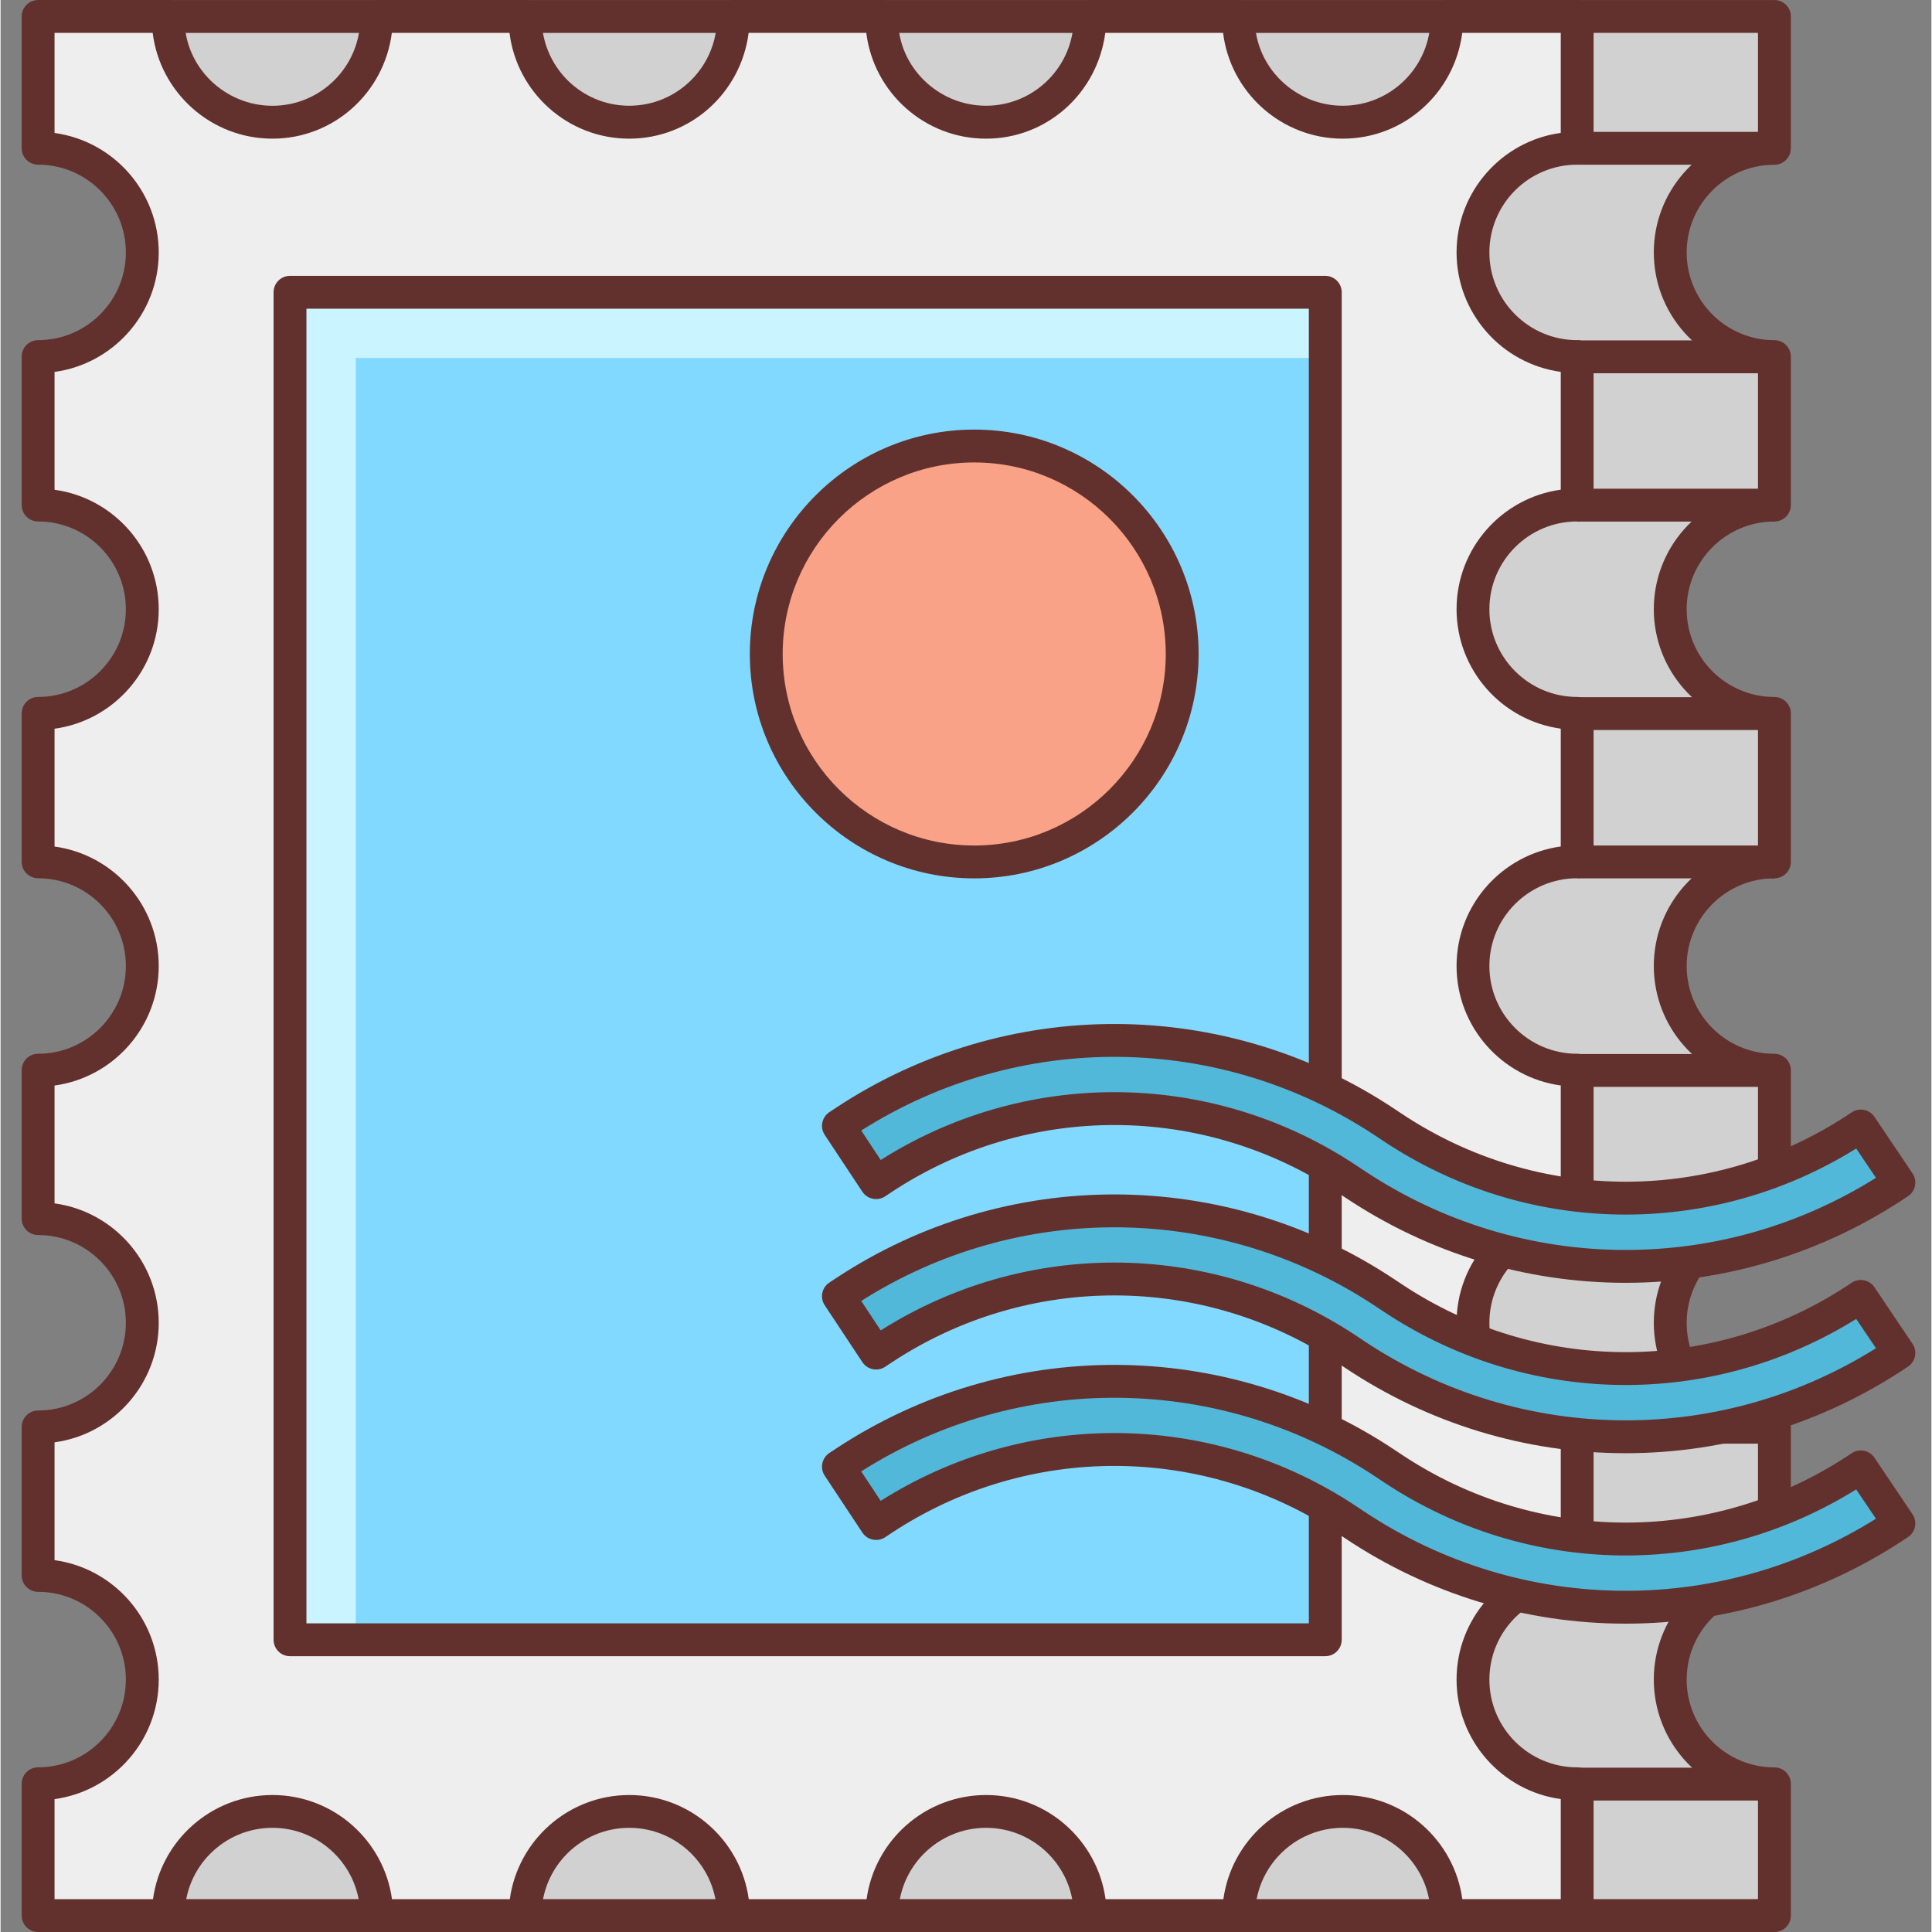 <svg height="470pt" viewBox="-5 0 470 470.28" width="470pt" xmlns="http://www.w3.org/2000/svg"><rect x="-5" y="0" width="470" height="470.28" fill="#808080" stroke="none"/><path d="m35.852 4.008h316.426v462.266h-316.426zm0 0" fill="#d1d1d1"/><path d="m352.277 470.281h-316.449c-1.062 0-2.082-.426-2.832-1.168-.754-.746-1.168-1.77-1.168-2.832l.039-462.273c0-2.207 1.793-4 4-4h316.41c2.207 0 4 1.793 4 4v462.266c0 2.215-1.793 4.008-4 4.008zm-312.449-8h308.449v-454.273h-308.41zm0 0" fill="#63312d"/><path d="m426.781 36.098v-32.09h-78.168v462.266h78.168v-32.09c-14.008 0-25.359-11.352-25.359-25.359 0-14.008 11.352-25.359 25.359-25.359v-36.129c-14.008 0-25.359-11.352-25.359-25.359 0-14 11.352-25.359 25.359-25.359v-36.113c-14.008 0-25.359-11.352-25.359-25.359 0-14.008 11.352-25.359 25.359-25.359v-36.129c-14.008 0-25.359-11.352-25.359-25.359 0-14 11.352-25.359 25.359-25.359v-36.129c-14.008 0-25.359-11.352-25.359-25.359 0-14 11.352-25.352 25.359-25.352zm0 0" fill="#d1d1d1"/><path d="m426.781 470.281h-78.168c-2.211 0-4-1.793-4-4v-462.273c0-2.207 1.789-4 4-4h78.168c2.207 0 4 1.793 4 4v32.09c0 2.207-1.793 4-4 4-11.785 0-21.359 9.574-21.359 21.359 0 11.773 9.574 21.352 21.359 21.352 2.207 0 4 1.793 4 4v36.137c0 2.207-1.793 4-4 4-11.785 0-21.359 9.574-21.359 21.359 0 11.773 9.574 21.352 21.359 21.352 2.207 0 4 1.793 4 4v36.137c0 2.207-1.793 4-4 4-11.785 0-21.359 9.574-21.359 21.359s9.574 21.359 21.359 21.359c2.207 0 4 1.793 4 4v36.137c0 2.207-1.793 4-4 4-11.785 0-21.359 9.574-21.359 21.352 0 11.785 9.574 21.359 21.359 21.359 2.207 0 4 1.793 4 4v36.137c0 2.207-1.793 4-4 4-11.785 0-21.359 9.574-21.359 21.352 0 11.785 9.574 21.359 21.359 21.359 2.207 0 4 1.793 4 4v32.09c0 2.191-1.793 3.984-4 3.984zm-74.168-8h70.168v-24.359c-14.305-1.953-25.359-14.25-25.359-29.09 0-14.832 11.055-27.129 25.359-29.078v-28.684c-14.305-1.949-25.359-14.246-25.359-29.086 0-14.832 11.055-27.129 25.359-29.082v-28.68c-14.305-1.949-25.359-14.246-25.359-29.086 0-14.84 11.055-27.137 25.359-29.09v-28.68c-14.305-1.953-25.359-14.246-25.359-29.078 0-14.832 11.055-27.137 25.359-29.09v-28.68c-14.305-1.953-25.359-14.246-25.359-29.078 0-14.832 11.055-27.137 25.359-29.09v-24.344h-70.168zm0 0" fill="#63312d"/><path d="m353.422 408.832c0-14.008 11.352-25.359 25.359-25.359v-36.129c-14.008 0-25.359-11.352-25.359-25.359 0-14 11.352-25.359 25.359-25.359v-36.121c-14.008 0-25.359-11.352-25.359-25.359 0-14.008 11.352-25.359 25.359-25.359v-36.129c-14.008 0-25.359-11.352-25.359-25.359 0-14 11.352-25.359 25.359-25.359v-36.129c-14.008 0-25.359-11.352-25.359-25.359 0-14 11.352-25.359 25.359-25.359v-32.082h-31.73c0 .129.043.25.043.383 0 14-11.355 25.363-25.363 25.363-14 0-25.359-11.355-25.359-25.363 0-.125.039-.254.039-.383h-36.207c0 .129.039.25.039.383 0 14-11.352 25.363-25.359 25.363-14 0-25.359-11.355-25.359-25.363 0-.125.039-.254.039-.383h-36.207c0 .129.039.25.039.383 0 14-11.352 25.363-25.359 25.363-14.008 0-25.359-11.355-25.359-25.363 0-.125.039-.254.039-.383h-36.207c0 .129.039.25.039.383 0 14-11.352 25.363-25.359 25.363-14 0-25.359-11.355-25.359-25.363 0-.125.039-.254.039-.383h-31.727v32.09c14.008 0 25.359 11.352 25.359 25.359 0 14.008-11.352 25.359-25.359 25.359v36.129c14.008 0 25.359 11.352 25.359 25.359 0 14.008-11.352 25.359-25.359 25.359v36.129c14.008 0 25.359 11.352 25.359 25.359 0 14-11.352 25.359-25.359 25.359v36.137c14.008 0 25.359 11.352 25.359 25.359 0 14.008-11.352 25.359-25.359 25.359v36.129c14.008 0 25.359 11.352 25.359 25.359 0 14.008-11.352 25.359-25.359 25.359v32.09h31.688c0-14 11.352-25.359 25.359-25.359s25.359 11.352 25.359 25.359h36.129c0-14 11.352-25.359 25.359-25.359 14 0 25.359 11.352 25.359 25.359h36.129c0-14 11.352-25.359 25.359-25.359 14.008 0 25.359 11.352 25.359 25.359h36.129c0-14 11.352-25.359 25.359-25.359 14.008 0 25.363 11.352 25.363 25.359h31.688v-32.09c-14.008-.023-25.359-11.375-25.359-25.383zm0 0" fill="#eee"/><g fill="#63312d"><path d="m378.781 470.281h-31.688c-2.211 0-4-1.793-4-4 0-11.785-9.578-21.359-21.363-21.359-11.781 0-21.359 9.574-21.359 21.359 0 2.207-1.793 4-4 4h-36.137c-2.207 0-4-1.793-4-4 0-11.785-9.574-21.359-21.352-21.359-11.781 0-21.359 9.574-21.359 21.359 0 2.207-1.793 4-4 4h-36.137c-2.207 0-4-1.793-4-4 0-11.785-9.574-21.359-21.359-21.359-11.773 0-21.352 9.574-21.352 21.359 0 2.207-1.793 4-4 4h-36.137c-2.207 0-4-1.793-4-4 0-11.785-9.574-21.359-21.359-21.359-11.785 0-21.359 9.574-21.359 21.359 0 2.207-1.793 4-4 4h-31.68c-2.207 0-4-1.793-4-4v-32.09c0-2.207 1.793-4 4-4 11.785 0 21.359-9.574 21.359-21.359 0-11.777-9.574-21.352-21.359-21.352-2.207 0-4-1.793-4-4v-36.137c0-2.207 1.793-4 4-4 11.785 0 21.359-9.574 21.359-21.359 0-11.777-9.574-21.352-21.359-21.352-2.207 0-4-1.793-4-4v-36.129c0-2.207 1.793-4 4-4 11.785 0 21.359-9.574 21.359-21.359 0-11.785-9.574-21.359-21.359-21.359-2.207 0-4-1.793-4-4v-36.137c0-2.207 1.793-4 4-4 11.785 0 21.359-9.578 21.359-21.352 0-11.785-9.574-21.359-21.359-21.359-2.207 0-4-1.793-4-4v-36.137c0-2.207 1.793-4 4-4 11.785 0 21.359-9.578 21.359-21.352 0-11.785-9.574-21.359-21.359-21.359-2.207 0-4-1.793-4-4v-32.082c0-2.207 1.793-4 4-4h31.727c2.207 0 4 1.793 4 4 0 .199-.039.602-.07.816.031 11.352 9.605 20.93 21.391 20.93s21.359-9.578 21.359-21.363c0-2.207 1.754-4.383 3.961-4.383h36.207c1.105 0 2.16.457 2.914 1.258.75.797 1.145 1.871 1.078 2.973-.031 11.93 9.547 21.504 21.32 21.504 11.785 0 21.359-9.574 21.359-21.359 0-2.207 1.754-4.383 3.961-4.383h36.207c2.211 0 4 1.793 4 4 0 .199-.039.602-.07.816.031 11.352 9.609 20.926 21.391 20.926 11.777 0 21.352-9.574 21.352-21.359-.062-1.102.312-2.246 1.074-3.055.75-.801 1.793-1.328 2.887-1.328h36.207c2.211 0 4 1.793 4 4 0 .199-.039.602-.07.816.031 11.352 9.609 20.926 21.391 20.926 11.785 0 21.359-9.574 21.359-21.359 0-2.207 1.754-4.383 3.961-4.383h31.73c2.207 0 4 1.793 4 4v32.09c0 2.207-1.793 4-4 4-11.785 0-21.363 9.574-21.363 21.359 0 11.773 9.578 21.352 21.363 21.352 2.207 0 4 1.793 4 4v36.137c0 2.207-1.793 4-4 4-11.785 0-21.363 9.574-21.363 21.359 0 11.773 9.578 21.352 21.363 21.352 2.207 0 4 1.793 4 4v36.137c0 2.207-1.793 4-4 4-11.785 0-21.363 9.574-21.363 21.359 0 11.785 9.578 21.359 21.363 21.359 2.207 0 4 1.793 4 4v36.137c0 2.207-1.793 4-4 4-11.785 0-21.363 9.574-21.363 21.352 0 11.785 9.578 21.359 21.363 21.359 2.207 0 4 1.793 4 4v36.137c0 2.207-1.793 4-4 4-11.785 0-21.363 9.574-21.363 21.352 0 11.785 9.578 21.359 21.363 21.359 2.207 0 4 1.793 4 4v32.09c.016 2.199-1.777 3.992-3.984 3.992zm-27.969-8h23.961v-24.359c-14.305-1.953-25.363-14.25-25.363-29.09 0-14.832 11.059-27.129 25.363-29.078v-28.684c-14.305-1.949-25.363-14.246-25.363-29.086 0-14.832 11.059-27.129 25.363-29.082v-28.68c-14.305-1.949-25.363-14.246-25.363-29.086 0-14.84 11.059-27.137 25.363-29.09v-28.68c-14.305-1.953-25.363-14.246-25.363-29.078 0-14.832 11.059-27.137 25.363-29.09v-28.68c-14.305-1.953-25.363-14.246-25.363-29.078 0-14.832 11.059-27.137 25.363-29.09v-24.344h-23.977c-1.891 14.641-14.207 25.746-29.074 25.746-14.957 0-27.352-11.25-29.145-25.746h-28.672c-1.957 14.734-14.23 25.746-29.031 25.746-14.961 0-27.352-11.25-29.145-25.746h-28.637c-1.891 14.641-14.211 25.746-29.074 25.746-14.961 0-27.344-11.25-29.137-25.746h-28.641c-1.887 14.641-14.207 25.746-29.07 25.746-14.961 0-27.352-11.25-29.145-25.746h-23.887v24.359c14.305 1.953 25.359 14.25 25.359 29.09 0 14.832-11.055 27.129-25.359 29.078v28.68c14.305 1.953 25.359 14.25 25.359 29.09 0 14.832-11.055 27.129-25.359 29.078v28.68c14.305 1.953 25.359 14.25 25.359 29.09s-11.055 27.137-25.359 29.086v28.684c14.305 1.949 25.359 14.246 25.359 29.078s-11.055 27.137-25.359 29.09v28.68c14.305 1.949 25.359 14.246 25.359 29.078 0 14.832-11.055 27.137-25.359 29.09v24.359h23.961c1.949-14.305 14.246-25.359 29.086-25.359s27.137 11.055 29.09 25.359h28.68c1.949-14.305 14.246-25.359 29.078-25.359 14.832 0 27.137 11.055 29.09 25.359h28.68c1.953-14.305 14.246-25.359 29.086-25.359 14.832 0 27.129 11.055 29.082 25.359h28.68c1.953-14.305 14.246-25.359 29.086-25.359 14.84 0 27.121 11.039 29.074 25.344zm0 0"/><path d="m378.781 32.098h48v8h-48zm0 0"/><path d="m378.699 82.855h48.145v8h-48.145zm0 0"/><path d="m378.781 118.961h48.145v8h-48.145zm0 0"/><path d="m378.699 169.703h48.145v8h-48.145zm0 0"/><path d="m378.781 205.809h48.145v8h-48.145zm0 0"/><path d="m378.699 256.566h48.145v8h-48.145zm0 0"/><path d="m378.781 292.664h48.145v8h-48.145zm0 0"/><path d="m378.699 343.414h48.145v8h-48.145zm0 0"/><path d="m378.781 379.52h48.145v8h-48.145zm0 0"/><path d="m378.699 430.281h48.145v8h-48.145zm0 0"/></g><path d="m65.461 71.145h252v328h-252zm0 0" fill="#82d9ff"/><path d="m81.461 87.145h236v-16h-252v328h16zm0 0" fill="#caf4ff"/><path d="m317.453 403.145h-252c-2.211 0-4-1.793-4-4v-328c0-2.207 1.789-4 4-4h252c2.207 0 4 1.793 4 4v328c0 2.207-1.785 4-4 4zm-248-8h244v-320h-244zm0 0" fill="#63312d"/><path d="m282.621 159.191c0 27.961-22.668 50.625-50.625 50.625-27.957 0-50.625-22.664-50.625-50.625 0-27.957 22.668-50.625 50.625-50.625 27.957 0 50.625 22.668 50.625 50.625zm0 0" fill="#f9a287"/><path d="m232.004 213.809c-30.121 0-54.625-24.504-54.625-54.617 0-30.113 24.504-54.625 54.625-54.625s54.617 24.504 54.617 54.625-24.504 54.617-54.617 54.617zm0-101.242c-25.711 0-46.625 20.914-46.625 46.625 0 25.703 20.914 46.617 46.625 46.617 25.703 0 46.617-20.914 46.617-46.617 0-25.711-20.914-46.625-46.617-46.625zm0 0" fill="#63312d"/><path d="m390.562 349.734c-22.965 0-45.934-6.688-66.008-20.07l-1.641-1.09c-34.316-22.887-78.734-23.008-113.176-.293l-1.645 1.086-9.16-13.84 1.656-1.094c40.031-26.395 91.637-26.242 131.52.336l1.637 1.086c34.707 23.152 79.465 23.039 114.059-.281l9.27 13.762c-20.168 13.594-43.344 20.398-66.512 20.398zm0 0" fill="#52b8d9"/><path d="m390.562 308.246c-22.965 0-45.934-6.688-66.008-20.07l-1.641-1.086c-34.316-22.891-78.734-23.012-113.176-.297l-1.645 1.086-9.16-13.84 1.656-1.094c40.031-26.395 91.637-26.25 131.52.336l1.637 1.086c34.707 23.152 79.465 23.039 114.059-.277l9.27 13.758c-20.168 13.602-43.344 20.398-66.512 20.398zm0 0" fill="#52b8d9"/><path d="m390.562 391.223c-22.965 0-45.934-6.688-66.008-20.07l-1.641-1.09c-34.316-22.887-78.734-22.992-113.176-.293l-1.645 1.086-9.16-13.84 1.656-1.094c40.031-26.387 91.637-26.25 131.52.336l1.637 1.086c34.707 23.145 79.465 23.039 114.059-.281l9.27 13.762c-20.168 13.59-43.344 20.398-66.512 20.398zm0 0" fill="#52b8d9"/><path d="m390.562 353.734c-24.277 0-47.871-7.168-68.223-20.742l-1.633-1.09c-32.977-21.992-75.68-22.109-108.75-.285l-1.648 1.094c-1.84 1.199-4.328.703-5.535-1.145l-9.16-13.84c-.586-.879-.801-1.957-.586-3 .215-1.047.832-1.949 1.719-2.535l1.656-1.094c41.355-27.258 94.707-27.129 135.938.344l1.633 1.086c33.344 22.234 76.359 22.137 109.605-.281.875-.59 1.953-.812 3-.605 1.043.199 1.961.816 2.555 1.695l9.262 13.762c1.234 1.832.754 4.309-1.086 5.543-20.457 13.801-44.223 21.094-68.746 21.094zm-124.453-46.406c20.566 0 41.125 5.977 59.039 17.918l1.633 1.09c19.031 12.688 41.094 19.398 63.789 19.398 21.586 0 42.562-6.055 60.93-17.551l-4.809-7.129c-35.438 22.043-80.207 21.426-115.16-1.871l-1.633-1.086c-37.973-25.297-86.973-25.809-125.398-1.426l4.742 7.168c17.402-11 37.137-16.512 56.867-16.512zm0 0" fill="#63312d"/><path d="m390.562 312.258c-24.277 0-47.871-7.168-68.223-20.746l-1.633-1.086c-32.977-21.992-75.68-22.105-108.75-.297l-1.648 1.094c-1.84 1.203-4.312.699-5.535-1.133l-9.16-13.832c-.586-.891-.801-1.969-.586-3.012.215-1.039.832-1.949 1.719-2.535l1.656-1.094c41.363-27.281 94.723-27.129 135.938.336l1.633 1.086c33.344 22.234 76.375 22.145 109.605-.27.875-.594 1.953-.809 3-.609 1.043.199 1.961.816 2.555 1.695l9.262 13.762c1.234 1.832.754 4.32-1.086 5.551-20.473 13.793-44.242 21.09-68.746 21.09zm-124.453-46.41c20.559 0 41.125 5.977 59.039 17.922l1.633 1.086c19.031 12.688 41.094 19.402 63.789 19.402 21.578 0 42.555-6.059 60.93-17.555l-4.809-7.129c-35.438 22.035-80.223 21.426-115.16-1.879l-1.633-1.086c-37.973-25.312-86.965-25.801-125.398-1.418l4.742 7.168c17.395-11.016 37.137-16.512 56.867-16.512zm0 0" fill="#63312d"/><path d="m390.562 395.223c-24.293 0-47.887-7.168-68.223-20.742l-1.633-1.09c-32.969-21.977-75.656-22.094-108.75-.285l-1.648 1.094c-1.84 1.191-4.328.695-5.535-1.145l-9.16-13.84c-.586-.879-.801-1.957-.586-3 .215-1.047.832-1.949 1.719-2.535l1.656-1.094c41.371-27.258 94.723-27.129 135.938.344l1.633 1.086c33.344 22.23 76.375 22.145 109.605-.273.875-.59 1.953-.805 3-.605 1.043.199 1.961.816 2.555 1.695l9.262 13.762c1.234 1.832.754 4.316-1.086 5.551-20.465 13.793-44.234 21.078-68.746 21.078zm-124.445-46.398c20.559 0 41.117 5.969 59.023 17.91l1.633 1.09c19.023 12.688 41.078 19.398 63.789 19.398 21.586 0 42.562-6.055 60.93-17.543l-4.809-7.129c-35.441 22.043-80.223 21.418-115.16-1.879l-1.633-1.086c-37.977-25.305-86.965-25.793-125.398-1.426l4.742 7.168c17.41-11.008 37.152-16.504 56.883-16.504zm0 0" fill="#63312d"/></svg>